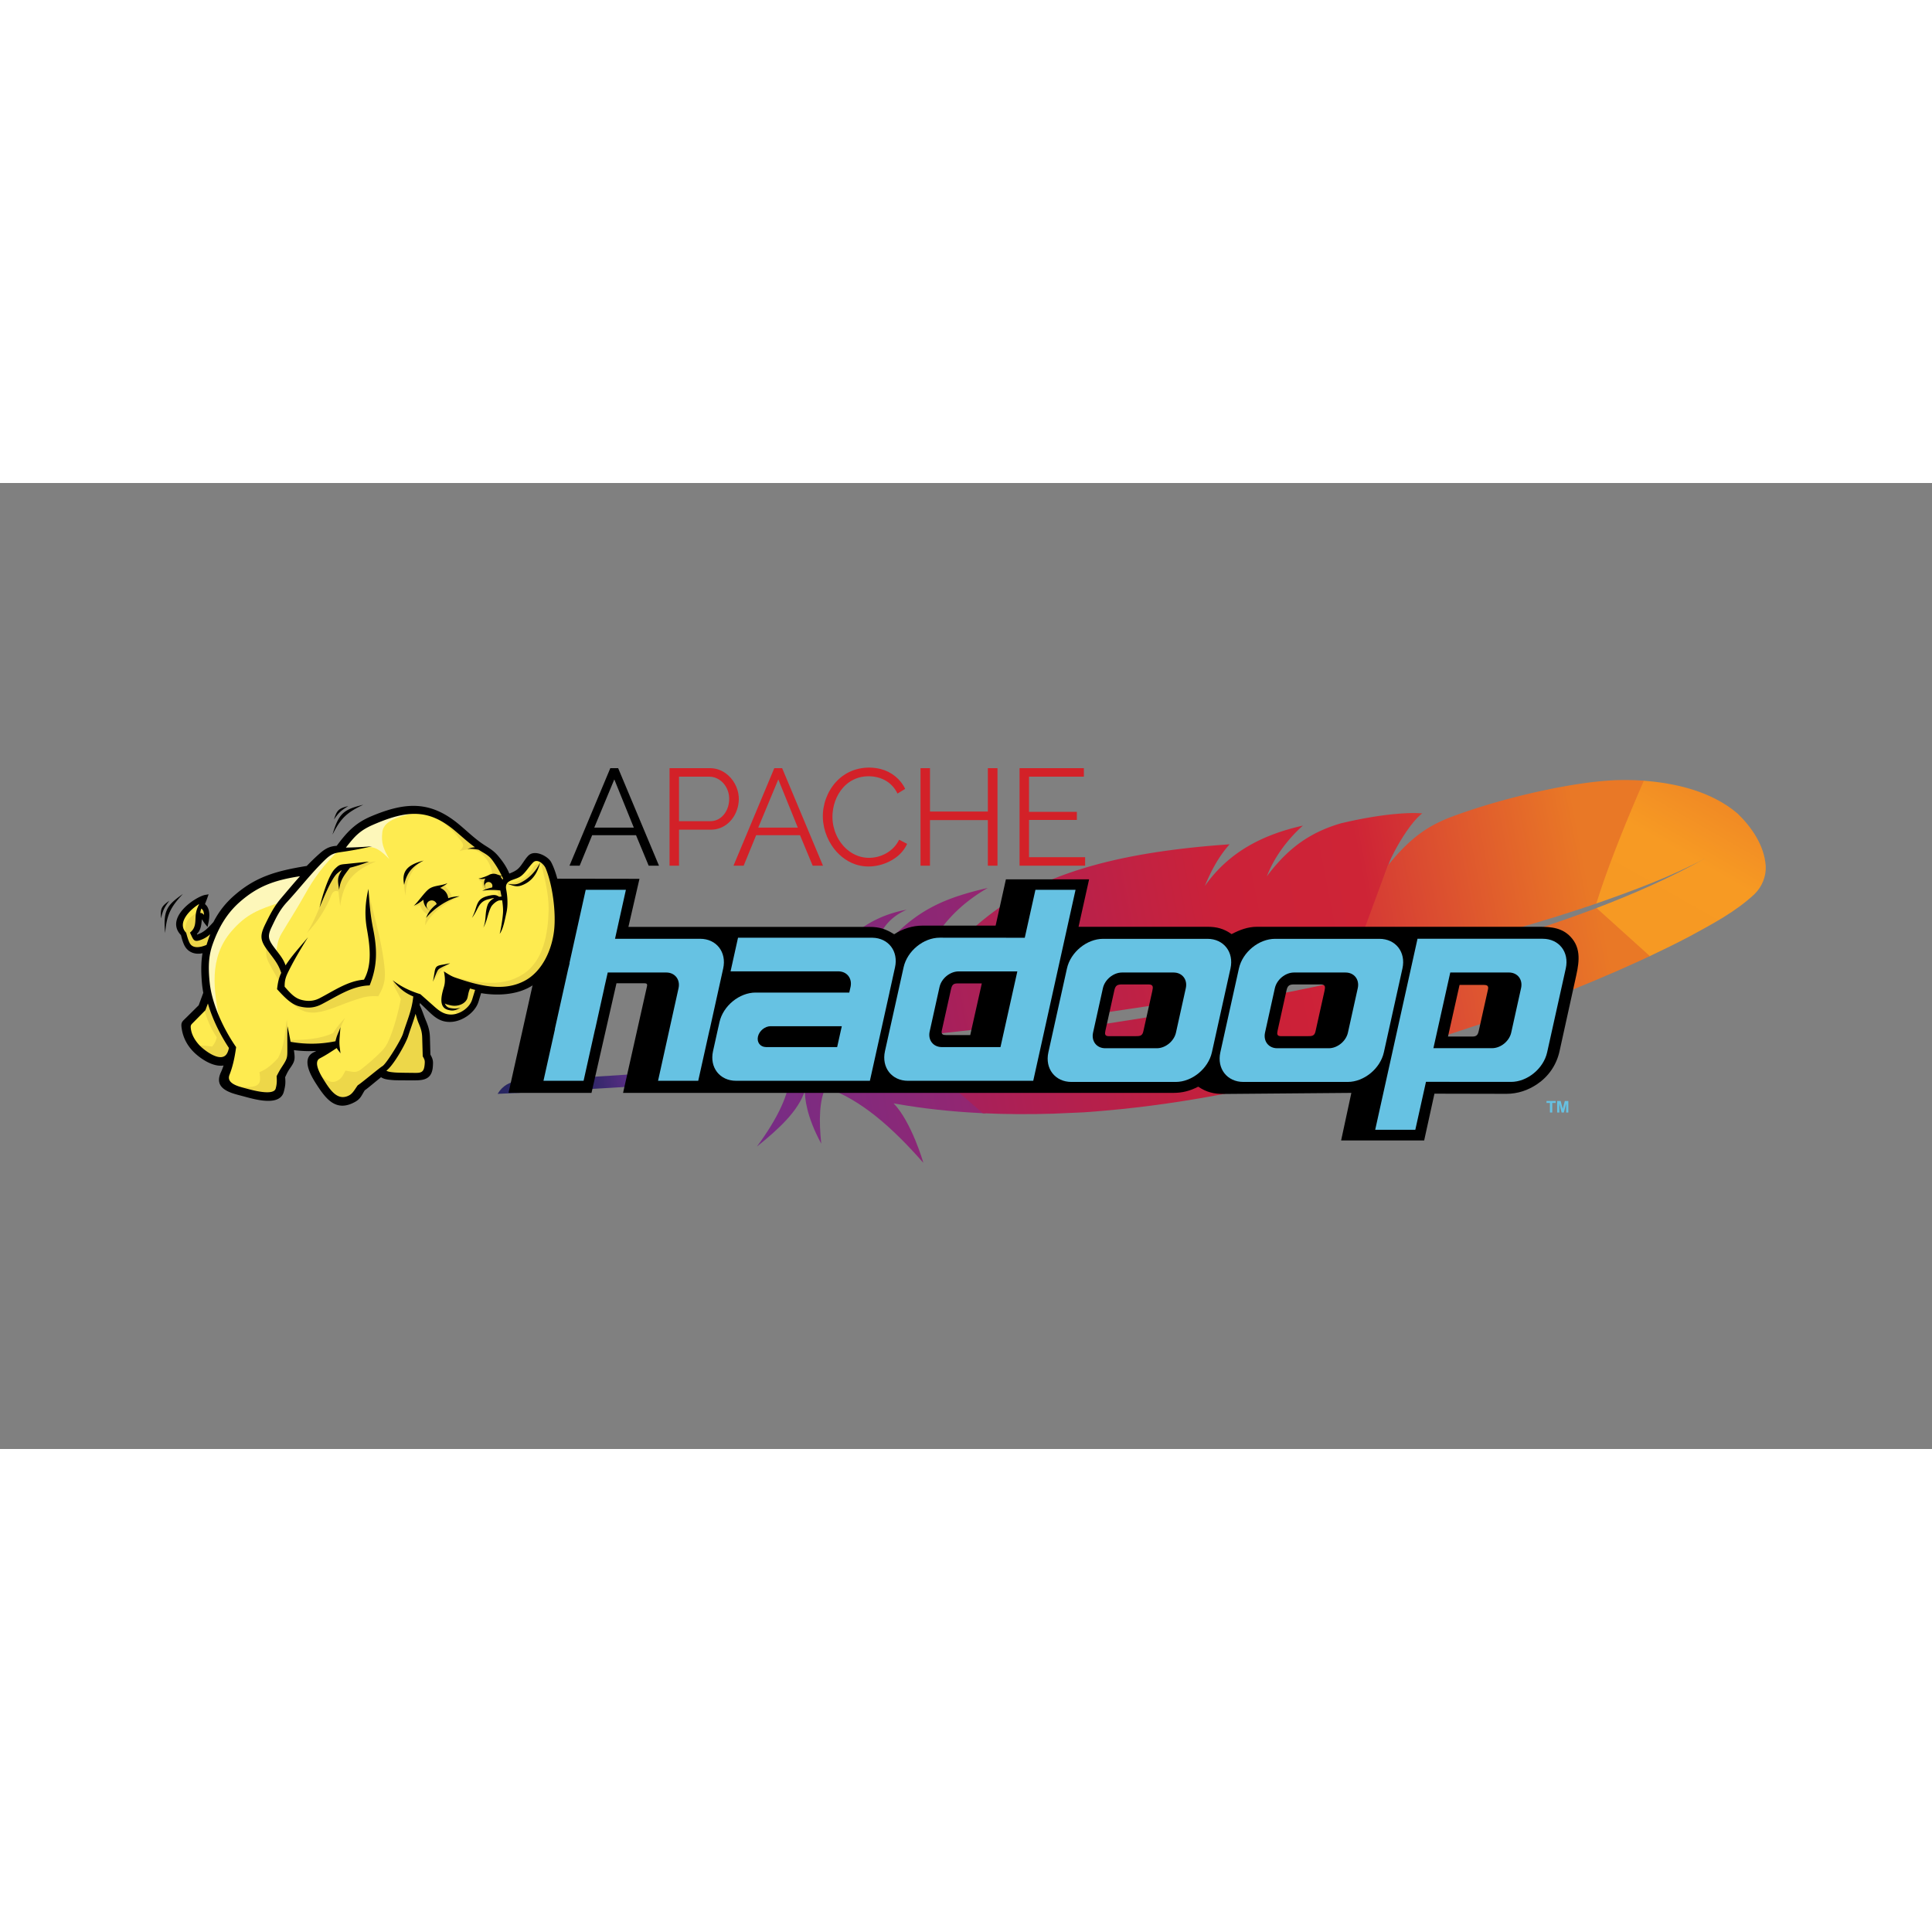 <svg xmlns="http://www.w3.org/2000/svg" xmlns:xlink="http://www.w3.org/1999/xlink" viewBox="0 0 120 60" height="1em" width="1em">
  <rect x="0" y="0" width="120" height="60" fill="#808080" stroke="none"/>
  <style>
    <![CDATA[.C{fill-rule:evenodd}.D{fill:#66c2e3}]]>
  </style>
  <defs>
    <linearGradient id="A" x1="710.88" x2="1594.069" y1="643.58" y2="473.911" xlink:href="#H">
      <stop stop-color="#282662" offset="0"/>
      <stop stop-color="#68308f" offset=".095"/>
      <stop stop-color="#a22367" offset=".788"/>
      <stop stop-color="#cd2032" offset=".949"/>
    </linearGradient>
    <linearGradient id="B" x1="2232.793" x2="2415.444" y1="327.022" y2="6.332" xlink:href="#H">
      <stop stop-color="#f69923" offset="0"/>
      <stop stop-color="#f79a23" offset=".312"/>
      <stop stop-color="#e97826" offset=".838"/>
    </linearGradient>
    <linearGradient id="C" x1="495.3" x2="2175.856" y1="692.335" y2="369.485" xlink:href="#H">
      <stop stop-color="#9e2064" offset=".323"/>
      <stop stop-color="#c92037" offset=".63"/>
      <stop stop-color="#d12c3e" offset=".751"/>
      <stop stop-color="#e97826" offset="1"/>
    </linearGradient>
    <linearGradient id="D" x1="592.692" x2="2273.247" y1="689.86" y2="367.01" xlink:href="#H">
      <stop stop-color="#9e2064" offset=".323"/>
      <stop stop-color="#c92037" offset=".63"/>
      <stop stop-color="#d12339" offset=".751"/>
      <stop stop-color="#e97826" offset="1"/>
    </linearGradient>
    <linearGradient id="E" x1="559.28" x2="2239.835" y1="515.937" y2="193.087" xlink:href="#H">
      <stop stop-color="#9e2064" offset=".323"/>
      <stop stop-color="#cb2239" offset=".63"/>
      <stop stop-color="#ce2436" offset=".751"/>
      <stop stop-color="#e97826" offset="1"/>
    </linearGradient>
    <linearGradient id="F" x1="456.689" x2="2137.245" y1="544.593" y2="221.743" xlink:href="#H">
      <stop stop-color="#9e2064" offset=".323"/>
      <stop stop-color="#c92037" offset=".63"/>
      <stop stop-color="#cf2739" offset=".751"/>
      <stop stop-color="#e97826" offset="1"/>
    </linearGradient>
    <linearGradient id="G" x1="665.771" x2="1667.215" y1="484.8" y2="292.414" xlink:href="#H">
      <stop stop-color="#282662" offset="0"/>
      <stop stop-color="#662e8d" offset=".095"/>
      <stop stop-color="#a22367" offset=".788"/>
      <stop stop-color="#cd2032" offset=".949"/>
    </linearGradient>
    <linearGradient id="H" gradientUnits="userSpaceOnUse"/>
  </defs>
  <g transform="matrix(.043 0 0 .043 6.429 13.492)">
    <path d="M1265.602 596.3c-40.83-2.07-80.943-6.322-120.138-13.243-1.383-.265-2.747-.443-4.13-.708 25.95 26.957 43.05 85.952 42.805 85.766-44.117-50.255-90.08-91.53-141.05-108.8-9.014 18.697-9.964 47.17-6.323 81.275-21.7-40.056-23.812-66.568-23.64-76.633-9.4 29.416-37.76 55.382-69.305 80.797 30.244-41.155 46.973-76.35 47.65-104.394-129.747 12.1-271.9 21.194-422.194 28.256 7.074-11.976 17.704-17.504 30.56-18.868 27.182-1.157 205.664-9.323 443.42-32.643l20.4-2.034 5.702-.595 76.483-8.058 17.817-1.98c.127-.01.253-.02.34-.038l110.338 92.36-8.75-.462z" fill="url(#A)"/>
    <path d="M2384.757 280.118c-27.135 25.394-60.432 42.863-92.825 60.553-19.196 10.14-39.505 20.082-59.144 29.33l-76.97-69.488c53.668-20.463 107.246-43.87 157.42-71.9-50 26.755-104.347 46.613-157.745 65.342 18.352-59.18 42.107-119.65 68.43-177.774 47.872 3.592 98.862 15.654 136.285 47.336 20.736 20.132 38.706 46.222 40.807 75.823.846 15.22-5.427 30.17-16.25 40.785z" fill="url(#B)"/>
    <path d="M1892.154 381.227c30.328-7.574 60.123-15.5 89.254-23.738 30.243-8.55 59.755-17.488 88.372-26.82l5.1-1.62c28.177-9.234 55.46-18.86 81.758-28.856l76.997 69.426-15.906 7.392c-20.324 9.305-42.07 18.83-64.995 28.434-25.842 10.816-53.282 21.728-81.92 32.627-26.474 10.036-54.06 20.04-82.46 29.84l-77.145 25.502c-37.87-28.097-70.382-61.132-105.574-91.698l86.53-20.487z" fill="url(#C)"/>
    <path d="M1256.995 493.486l92.208-11.93 89.988-12.822 90.963-14.234 92.77-15.976 91.222-17.4 32.627-6.664 55.858-12.046 2.993-.697 105.565 91.702-5.665 1.765-82.18 24.44c-28.137 7.918-56.673 15.447-85.48 22.575l-73.28 17.068-14.837 3.144c-30.834 6.453-60.4 11.815-88.668 16.303-32.02 5.076-62.383 8.996-90.96 11.914-18.802 1.94-36.872 3.442-54.162 4.643l-43.993 1.94c-34.373 1.087-68.345.908-101.846-.645l-106.12-92.167 72.47-8.405 20.518-2.502z" fill="url(#D)"/>
    <path d="M1797.77 389.627l-12.205 2.564-37.57 7.7-42.394 8.267-22 4.156-68.732 12.33-90.293 14.86-92.122 13.734-92.988 12.565-87.587 10.693-97.957 10.734 17.88-48.162-.24 3.1c22.268-57.374 86.34-124.946 153.772-162.088 31.075-17.123 66.12-30.927 105.828-41.858 29.56-8.14 61.7-14.68 96.75-19.78 30.627-4.475 63.434-7.903 98.676-10.305-10.592 11.795-19.774 26.057-27.762 42.32l-4.106 8.745c-1.33 2.98-2.63 6-3.863 9.096.01-.038.06-.068.068-.107 35.13-49.87 84.926-74.38 141.527-87.07-13.555 12.044-32.473 32.392-45.825 59.112-1.828 3.642-3.48 7.4-5.065 11.238l-1.174 2.854c.01-.038.05-.03.06-.068 0 0 .01-.038.05-.03 12.852-17.15 25.882-31.066 40-42.427 3.015-2.432 6.088-4.766 9.25-6.954 4.78-3.355 9.697-6.427 14.768-9.294a164.74 164.74 0 0 1 9.93-5.208c7.93-3.847 16.276-7.216 25.168-10.116a257.43 257.43 0 0 1 8.268-2.56l11.776-2.67c17.45-3.813 32.832-6.488 46.224-8.34 6.696-.925 12.847-1.656 18.53-2.174l6.57-.584c6.335-.478 11.92-.77 16.792-.87 7.3-.154 13 .078 17.083.445-1.95 1.498-3.97 3.268-6.02 5.32-14.172 14.167-30.47 40.8-40.524 62.8l-2.93 7.6-52.733 150.263c-.614.135-4.22-.001-4.882.164z" fill="url(#E)"/>
    <path d="M2156.377 293.622c-24.718 8.5-52.642 17.538-84.045 26.913l-4.972 1.483a2896.31 2896.31 0 0 1-89.275 24.976l-89.866 22.383-88.556 19.812 55.342-150.202c32.25-40.072 57.113-56.7 89.34-69.514a795.28 795.28 0 0 1 27.486-9.781c28.957-9.7 60.37-18.452 91.216-25.607 29.783-6.883 58.93-12.227 84.808-15.452 16.463-2.03 31.6-3.196 44.637-3.352 11.5-.128 22.316.23 32.528.976-25.573 57.993-54.14 129.693-68.665 177.374z" fill="url(#F)"/>
    <path d="M1140.252 488.675l-75.4 7.378-10.692.997-67.027 5.715c-3.682-20.1-21.7-40.056-42.835-59.96 25.083 7.844 46.35 24.424 59.828 49.072 18.372-89.968 60.142-160.956 135.15-184.22a169.27 169.27 0 0 1 20.833-5.074c-27.364 12.256-42.685 32.142-50.887 74.783-.06.068-.127.175-.186.244.06-.068.127-.175.186-.244 43.275-54.905 77.664-79.273 128.637-95.617 12.08-3.88 25.086-7.32 39.377-10.6-69.185 40.14-100.8 98.877-105.4 167.943l-.268 3.057-17.6 45.104-13.704 1.44z" fill="url(#G)"/>
    <g fill="#d32128">
      <path d="M1068.754 108.664c15.362-10.798 35.523-13.852 53.62-9.318 15.347 3.7 28.84 14.442 35.598 28.74l-11.113 6.734c-3.3-6.924-8.383-13.057-14.812-17.287-8.683-5.814-19.38-8.153-29.734-7.624-10.683.46-21.2 4.544-29.25 11.593-11.908 10.323-18.57 25.785-19.9 41.312-1.555 17.547 4.42 35.723 16.492 48.6 5.814 6.214 13.087 11.138 21.2 13.827 17.472 5.904 38.112.705 50.76-12.703 3.08-3.274 5.63-7.03 7.63-11.048l11.523 5.964c-3.5 7.958-9.348 14.757-16.357 19.846-16.442 11.908-38.657 16.352-58.1 9.873-14.372-4.78-26.5-15.107-34.653-27.74-10.193-15.712-14.797-35.203-11.638-53.755 3.034-18.566 13.187-36.198 28.734-47.026zM817.603 239l.005-140.883 58.764.015c7.968.05 15.847 2.73 22.3 7.4 10.898 7.843 17.986 20.706 18.916 34.088.595 9.843-1.895 19.866-7.094 28.254-4.5 7.28-11.178 13.302-19.17 16.462-4.73 1.905-9.843 2.764-14.932 2.684-15.027-.005-30.054-.005-45.08 0V239h-13.697M831.3 110.42v64.28l45.05.005c5.6.04 11.218-1.865 15.597-5.4 5.6-4.48 9.238-11.103 10.823-18.04 2.025-8.668 1.045-18.15-3.454-25.9-4.764-8.563-13.952-14.912-23.93-14.937l-44.086-.01z"/>
      <path d="M968.943 98.126h11.318l58.97 140.868h-14.882l-18.267-44.036c-21.12-.005-42.237-.01-63.358 0l-18.036 44.02-14.707.015 58.963-140.868m-23.215 85.928h57.164l-28.185-69.66-28.98 69.66z" id="I"/>
      <path d="M1180.117 98.126h13.697l.01 62.683 83.584-.005V98.126h13.902V239c-4.64.005-9.273.015-13.912-.005l.01-65.872-83.584-.005L1193.8 239c-4.56-.015-9.123.01-13.677-.015V98.126zm143.073 0l92.907-.01v12.308c-26.405-.01-52.8 0-79.215-.005l-.01 50.785 69.107.005v11.693l-69.1.005-.01 53.785 81.03.01.01 12.283h-94.722l.01-140.858z"/>
    </g>
    <use xlink:href="#I" x="-236.879"/>
    <path d="M2084.35 578.88h13.27v2.836c-1.65.002-3.296-.001-4.944.002v13.868h-3.377V581.72c-1.65-.004-3.3 0-4.95-.002v-2.836zm15.394 16.708V578.88h5.05l3.03 11.392 2.997-11.4 5.055-.002v16.7c-1.042-.001-2.083 0-3.125 0v-13.14l-3.317 13.14c-1.08.001-2.162-.001-3.242.001l-3.302-13.132v13.13c-1.047-.001-2.094.001-3.14-.001z" class="D"/>
    <path d="M1787.665 635.918h119.974l14.857-67.6 103.83.22c16.72 0 31.523-5.193 44.673-14.08 15.872-10.725 27.722-27.16 32.174-47.436l22.673-102.875c4.318-19.576 9.936-41.68-4.1-59.36-12.9-16.268-30.045-17.533-48.855-17.533-135.455.15-270.918-.003-406.38-.003-13.674 0-25.128 4.422-37.08 10.585-11.212-7.928-21.33-10.585-35.078-10.585H1408.42l15.228-68.53h-120.16l-14.857 66.857h-105.678c-14.596 0-28.616 4.58-40.857 12.443-11.867-7.38-21.017-10.586-35.074-10.586H758.2l15.972-69.46-119.974-.185-69.167 309.365 119.86.034 36.055-158.326h40.56c4.827 0 3.877 2.75 3.068 6.383L750.48 567.192l794.633.001c13.482 0 24.033-2.788 36.17-8.977 11.96 8 22.53 10.646 37.142 10.52l184.044-1.544-14.8 68.73zM1268.657 409.08h-35.37c-6.205 0-7.877 2.83-9.1 8.392L1210.9 477.06c-1.262 5.7 1.626 6.642 6.622 6.642h34.425l16.72-74.62zm202.9 1.44h37.782c7.27 0 6.873 3.813 5.565 9.702l-12.98 58.37c-1.5 6.794-5.742 6.678-11.58 6.678h-38.447c-5.648 0-5.698-3.34-4.694-7.905l12.928-58.357c1.593-7.208 4.43-8.487 11.427-8.487zm248.707 0h37.78c7.27 0 6.873 3.813 5.564 9.702l-12.98 58.37c-1.5 6.794-5.74 6.678-11.58 6.678h-38.446c-5.65 0-5.698-3.34-4.695-7.905l12.93-58.357c1.594-7.208 4.43-8.487 11.427-8.487zm221.792 75.3h35.37c6.205 0 7.878-2.83 9.1-8.392l13.284-59.586c1.262-5.7-1.626-6.642-6.622-6.642h-34.425l-16.72 74.62" class="C"/>
    <path d="M1443.9 344.657h150.697c23.518 0 38.494 19.244 33.285 42.757l-26.85 121.2c-5.2 23.514-28.713 42.757-52.227 42.757h-150.693c-23.514 0-38.494-19.24-33.285-42.757l26.848-121.2c5.2-23.518 28.7-42.757 52.227-42.757zm27.316 48.657h74.506c12.45 0 20.373 10.183 17.617 22.623l-14.2 64.15c-2.756 12.44-15.195 22.622-27.64 22.622H1447c-12.445 0-20.372-10.18-17.616-22.622l14.2-64.15c2.757-12.445 15.2-22.623 27.64-22.623" id="J" class="C D"/>
    <path d="M1346.132 273.834l-15.405 69.273-122.844-.1c-23.507-.013-46.972 19.227-52.178 42.74L1128.77 507c-5.2 23.5 9.777 42.74 33.296 42.74h180.888l61.123-275.903h-57.944zm-110.918 117.873h84.778l-24.35 109.328h-84.68c-12.447 0-20.347-10.128-17.592-22.56l14.213-64.207c2.755-12.434 15.2-22.56 27.63-22.56z" id="K" class="C D"/>
    <g class="C D">
      <path d="M696.527 273.834l-23.456 105.75h.298l-.994 4.174-.994 3.677-19.48 87.76h.2l-16.598 74.543h57.944l16.598-74.543h.1l13.12-59.236c.022-.094-.02-.204 0-.298l5.07-22.362h84.58c12.442 0 20.445 10.216 17.7 22.66l-29.618 133.78h58.043l16.4-73.748h.1l19.58-88.556c5.208-23.516-9.778-42.837-33.296-42.837H738.868l15.703-70.765h-58.043zM1107 549.72H913.696c-23.515 0-38.495-19.246-33.286-42.757l7.8-35.166h.036l1.498-6.762c5.205-23.5 28.72-42.765 52.227-42.757l135.264.06 1.996-8.98c2.123-11.72-5.265-21.218-16.882-21.693H905.76l10.78-48.637 194.317.055c23.03.454 37.594 19.507 32.45 42.74l-3.657 16.506h.032l-4.44 20.03h.043l-28.268 127.355zm-150.268-48.66h102.987l6.696-30.128h-101.22c-.487-.05-.988-.078-1.5-.078-8.292 0-16.57 6.782-18.398 15.073-1.8 8.195 3.332 14.913 11.454 15.072-.004.02-.008.042-.016.06"/>
      <use xlink:href="#J" x="248.392"/>
      <use xlink:href="#K" transform="rotate(180 1620.493 447.159)"/>
    </g>
    <path d="M149.9 423.85l-2.87 7.808-5.495-2.015 2.87-7.808zm-2.87 7.808l-4.268 11.613-5.495-2.015 4.267-11.613zm-4.268 11.613l-.687 1.064-2.06-2.07zm-.687 1.064l-9.362 9.27-4.12-4.143 9.362-9.27zm-9.362 9.27l-8.305 8.224-4.12-4.143 8.305-8.224zm-8.305 8.224l-2.076 2.033-4.052-4.235 2.008-1.94zm-2.076 2.033c-3.748 3.608-4.5 4.324-3.4 10.77l-5.77.962c-1.6-9.5-.48-10.57 5.128-15.97zm-3.4 10.77c.87 5.2 2.596 10.487 5.306 15.643L119.04 493c-3-5.7-4.903-11.585-5.878-17.405zm5.306 15.643c2.515 4.8 5.864 9.426 10.137 13.7l-4.143 4.12c-4.742-4.756-8.436-9.863-11.2-15.107zm10.137 13.7c5.468 5.48 14.393 12.273 23.682 15.803l-2.06 5.473c-10.152-3.857-19.846-11.223-25.765-17.155zm23.682 15.803c6.462 2.456 13.047 3.3 18.55.865l2.358 5.357c-7.1 3.142-15.195 2.204-22.968-.75zm18.55.865l5.654-2.503-1.647 5.96-2.827-.78zm4.006 3.458c-.735 2.658-1.595 5.384-2.583 8.118l-5.517-1.993a104.92 104.92 0 0 0 2.445-7.683zm-2.583 8.118a103.64 103.64 0 0 1-3.142 7.71l-5.335-2.427c1.1-2.4 2.076-4.833 2.96-7.276zm-3.142 7.7c-4.95 10.854.238 16.57 8.28 20.238l-2.427 5.335c-11.003-5.018-18.072-12.9-11.187-28zm8.28 20.238c5.14 2.343 11.357 3.962 17.136 5.468l-1.465 5.655c-6.072-1.58-12.605-3.284-18.1-5.788zm17.136 5.468l4.07 1.07-1.488 5.655-4.047-1.07zm4.07 1.07c6.97 1.884 19.017 5.34 29.846 6.026l-.367 5.86c-11.348-.72-23.773-4.286-30.967-6.23zm29.846 6.026c9.787.62 18.513-1.03 20.533-8.523l5.655 1.488c-2.997 11.122-14.168 13.68-26.555 12.895zm20.533-8.523c1.07-3.97 1.688-7.036 1.946-10.077l5.86.48c-.28 3.303-.966 6.68-2.15 11.085zm1.946-10.077c.26-3.055.153-6.02-.223-9.783l5.815-.55c.424 4.235.547 7.523.268 10.813zm-.223-9.783l.23-1.465 2.68 1.2zm.23-1.465c3.942-8.8 5.567-11.177 8.436-15.38l4.83 3.297c-2.652 3.885-4.155 6.084-7.9 14.462zm8.436-15.38l1.28-1.9 4.853 3.273-1.304 1.915zm1.28-1.9c2.237-3.32 3.266-5.536 3.595-7.827l5.792.802c-.47 3.28-1.768 6.192-4.535 10.298zm3.595-7.827c.343-2.407-.002-5.28-.524-9.673l5.815-.665c.572 4.822.955 7.975.502 11.14zm-.524-9.673l-.344-2.77 5.792-.732.366 2.836zm-.344-2.77l-.413-2.888 5.792-.848.413 3.004zm-.413-2.888l-.57-3.908 3.902.588-.435 2.896zm3.33-3.32a171.89 171.89 0 0 0 24.514 1.916l-.023 5.86c-8.365-.054-16.78-.693-25.36-1.983zm24.514 1.916c8.116.052 16.188-.46 24.33-1.47l.687 5.815c-8.4 1.04-16.698 1.568-25.04 1.515zm24.33-1.47l1.8 5.448-1.465-2.54zm1.8 5.448c-4.73 2.755-9.45 5.183-15.474 8.277l-2.678-5.22c5.945-3.054 10.603-5.45 15.222-8.14zm-15.474 8.277l-1.344.7-2.678-5.22 1.345-.7zm-1.344.7c-6.2 3.182-6.247 9.864-4.06 16.862l-5.585 1.74c-2.996-9.588-2.596-18.905 6.968-23.822zm-4.06 16.862c2.48 7.943 7.748 16.3 11.054 21.396l-4.9 3.182c-3.483-5.368-9.04-14.193-11.74-22.838zm11.054 21.396c6.92 10.666 13.448 19.647 20.943 24.24l-3.045 5c-8.475-5.194-15.47-14.753-22.798-26.048zm20.943 24.24c7.082 4.34 15.362 4.743 26.33-1.2l2.77 5.175c-13.106 7.093-23.257 6.455-32.145 1.007zm26.33-1.2c5.183-2.805 6.923-5.85 9.265-9.956l5.105 2.885c-2.83 4.96-4.932 8.637-11.6 12.246zm9.265-9.956c.932-1.633 1.956-3.423 3.453-5.66l4.853 3.25c-1.2 1.8-2.246 3.623-3.2 5.294zm3.453-5.66l1.02-.95 1.408 2.575zm1.02-.95c1.7-.94 9.02-6.976 16.126-12.85l3.732 4.5c-7.35 6.074-14.9 12.32-17.044 13.5zm16.126-12.85l9.142-7.518 3.685 4.577-9.094 7.45zm9.142-7.518l2.245-1.813 1.853 2.225-2.255 1.877zm4.098.4c1.168 1.402 3.017 2.268 5.528 2.87l-1.35 5.7c-3.746-.896-6.62-2.335-8.7-4.815zm5.528 2.87c2.884.7 6.673 1.028 11.263 1.358l-.413 5.86c-4.8-.347-8.827-.7-12.2-1.518zm11.263 1.358c3.6.26 15.098.255 22.524.252v5.86c-7.587.004-19.334.01-22.937-.252zm22.524.252l5.482.006-.024 5.86-5.46-.006v-5.86zm5.482.006c6.92.043 12.405-.265 16.027-2.317l2.885 5.105c-4.78 2.708-11.103 3.12-18.934 3.072l.024-5.86zm16.027-2.317c3.3-1.875 5.3-5.57 5.794-12.477l5.86.413c-.657 9.168-3.675 14.284-8.77 17.17zm5.794-12.477c.253-3.55.313-5.665-.086-7.48l5.723-1.26c.565 2.567.514 5.078.223 9.152zm-.086-7.48c-.4-1.817-1.34-3.7-3.08-6.795l5.128-2.862c2.008 3.568 3.1 5.832 3.675 8.397zm-3.08-6.795l-.366-1.362 2.93-.07zm-.366-1.362l-.36-12.597 5.86-.138.338 12.617zm-.36-12.597l-.337-12.616 5.86-.138.337 12.616zm-.337-12.616c-.122-4.515-.6-8.138-1.502-11.66l5.677-1.42c1.004 3.96 1.55 7.985 1.685 12.943zm-1.502-11.66c-.9-3.55-2.24-7.1-4.052-11.4l5.402-2.267c1.905 4.536 3.33 8.32 4.327 12.26zm-4.052-11.4c-1.283-3.05-2.38-6.012-3.458-8.916l5.495-2.015c1.026 2.768 2.072 5.592 3.365 8.664zm2.037-10.942l-2.748 1.007zm-5.495 2.037c-1.674-4.517-3.3-8.898-5.684-13.607l5.243-2.632c2.503 4.94 4.195 9.5 5.937 14.2zm-5.684-13.607l-.264-1.82 2.885.504zm-.264-1.82a94.08 94.08 0 0 0 .714-4.525l5.792.733a115.02 115.02 0 0 1-.737 4.799zm.714-4.525a109.06 109.06 0 0 0 .504-4.716l5.86.48a117.11 117.11 0 0 1-.571 4.969zm.504-4.716l.545-6.127 4.4 4.25-2.026 2.117zm4.956-1.877l8.6 8.295-4.053 4.235-8.6-8.295zm8.6 8.295l6.437 6.202-4.052 4.235-6.437-6.203zm6.437 6.202c4.646 4.476 8.9 8.543 13.6 11.322l-2.975 5.06c-5.274-3.112-9.765-7.413-14.678-12.147zm13.6 11.322c4.53 2.673 9.64 4.223 16.277 3.9l.275 5.86c-7.94.375-14.074-1.492-19.527-4.7zm16.277 3.9c7.163-.337 14.9-3.4 21.33-8.155l3.48 4.715c-7.325 5.404-16.22 8.908-24.536 9.3zm21.33-8.155c6.137-4.527 11.03-10.533 13.018-17.07l5.6 1.695c-2.375 7.805-8.062 14.862-15.148 20.1zm13.018-17.07l2.056-6.77 5.6 1.695-2.055 6.77zm2.056-6.77l2.392-7.88 5.6 1.695-2.392 7.88zm2.392-7.88l.764-2.513 2.58.488-.537 2.873zm3.342-2.025c11.865 2.243 24.787 3.026 37.204 1.724l.572 5.815c-12.983 1.36-26.475.544-38.852-1.794zm37.204 1.724c10.9-1.144 21.432-3.914 30.477-8.74l2.748 5.175c-9.717 5.185-20.986 8.156-32.652 9.38zm30.477-8.74c13.248-7.07 23.198-17.514 30.362-29.924l5.082 2.908c-7.698 13.334-18.4 24.566-32.697 32.2zm30.362-29.924v-.012l2.54 1.465-2.54-1.454zm0-.012c8.186-14.18 12.77-30.9 14.517-48.144l5.815.55c-1.83 18.067-6.647 35.623-15.25 50.525zm14.517-48.144c1.422-14.045.634-33.2-2.306-51.726l5.77-.915c3.015 19 3.818 38.7 2.35 53.2zm-2.306-51.726c-2.593-16.34-6.858-32.144-12.744-43.4l5.22-2.7c6.177 11.822 10.63 28.262 13.317 45.198zm-12.744-43.4c-.46-.883-1.227-1.847-2.2-2.818l4.098-4.2c1.413 1.397 2.558 2.862 3.3 4.306zm-2.2-2.818c-2.512-2.478-6.244-4.826-10.1-6.155l1.9-5.54c4.695 1.615 9.24 4.477 12.308 7.505zm-10.1-6.155c-3.586-1.234-7.2-1.574-9.78-.225l-2.702-5.197c4.164-2.176 9.4-1.828 14.383-.117zm-9.78-.225a5.96 5.96 0 0 0-1.494 1.104l-4.2-4.098c.897-.9 1.9-1.64 2.982-2.204zm-1.494 1.104c-2.396 2.43-4.5 5.5-6.606 8.578l-4.83-3.297c2.276-3.327 4.55-6.644 7.246-9.378zm-6.606 8.578c-2.772 4.05-5.557 8.116-9.162 11.196l-3.8-4.465c3.048-2.604 5.596-6.326 8.132-10.03zm-9.162 11.196c-4.413 3.77-9.53 5.823-14.28 7.728l-2.175-5.447c4.32-1.732 8.972-3.6 12.655-6.746zm-14.28 7.728l-2.157.87-2.22-5.425 2.202-.893zm-2.157.87l-2.798 1.153-1.06-2.858 2.748-1.007zm-3.857-1.705c-1.894-5.116-4.22-9.686-6.9-13.982l4.967-3.112c2.88 4.596 5.38 9.52 7.438 15.08zm-6.9-13.982c-2.72-4.342-5.802-8.386-9.188-12.42l4.488-3.755c3.572 4.257 6.818 8.514 9.668 13.063zm-9.188-12.42a47.9 47.9 0 0 0-7.894-7.534l3.547-4.647a53.64 53.64 0 0 1 8.834 8.427zm-7.894-7.534c-2.735-2.084-5.843-4.037-9.47-6.306l3.112-4.967c3.672 2.3 6.824 4.28 9.905 6.626zM548.34 215c-10.217-6.397-18.78-13.9-27.516-21.574l3.845-4.417c8.552 7.503 16.935 14.856 26.784 21.024zm-27.516-21.574l-11.537-9.9 3.733-4.533c3.84 3.166 7.763 6.607 11.65 10.016zm-11.537-9.9c-19.35-15.956-37.273-23.687-56.3-24.886l.367-5.86c20.316 1.28 39.312 9.423 59.677 26.213zm-56.3-24.886c-19.178-1.207-39.67 4.164-64.002 14.405l-2.268-5.402c25.153-10.588 46.462-16.132 66.638-14.863zm-64.002 14.405c-11.467 4.826-19.952 10.503-27.316 17.312l-3.96-4.305c7.85-7.26 16.868-13.3 29.008-18.4zm-27.316 17.312c-7.42 6.86-13.797 14.966-20.95 24.534l-4.693-3.502c7.326-9.8 13.887-18.128 21.682-25.337zM340.72 214.9l-.827 1.108-1.37.07-.15-2.93zm-2.198 1.18c-4.075.212-7.487.704-10.88 2.06l-2.175-5.448c4.1-1.643 8.08-2.23 12.758-2.474zm-10.88 2.06c-3.445 1.377-6.996 3.68-11.346 7.52l-3.87-4.395c4.897-4.322 8.983-6.95 13.04-8.574zm-11.346 7.52a291.78 291.78 0 0 0-9.82 9.084l-4.075-4.212a296.68 296.68 0 0 1 10.025-9.267zm-9.82 9.084l-.01.012-2.026-2.117 2.037 2.106zm-.01.012a345.76 345.76 0 0 0-9.324 9.382l-4.235-4.053c3.1-3.236 6.26-6.424 9.507-9.564zm-9.324 9.382l-1.66.86-.458-2.885zm-1.66.86c-22.905 3.65-41.465 7.656-58.043 14.077l-2.105-5.472c16.95-6.564 35.884-10.654 59.236-14.375zm-58.043 14.077c-16.435 6.366-30.94 15.142-45.858 28.367l-3.87-4.395c15.473-13.718 30.535-22.826 47.623-29.445zm-45.858 28.367c-6.045 5.36-11.258 11-15.805 16.953l-4.647-3.547c4.8-6.275 10.26-12.197 16.583-17.8zm-15.805 16.953c-4.55 5.957-8.458 12.265-11.9 18.952l-5.22-2.655c3.578-6.97 7.674-13.57 12.464-19.844zm-11.9 18.952l-.435.63-2.175-1.958zm-.435.63c-3.332 3.682-6.658 7.414-10.225 10.625l-3.915-4.372c3.444-3.1 6.613-6.657 9.8-10.167zm-10.225 10.625c-3.74 3.366-7.792 6.228-12.477 8.033l-2.105-5.473c3.9-1.506 7.395-3.987 10.668-6.933zm-12.477 8.033h-.01l-1.04-2.736zm-.01 0c-3.76 1.445-5.598 2.17-7.68 1.287l2.267-5.403c.095.04 1.04-.477 3.33-1.357zm-7.68 1.287l-.012-.012 1.145-2.7-1.133 2.7zm-.012-.012c-2.196-.932-2.8-2.736-4.168-6.364l5.495-2.037c.772 2.062.756 2.934.963 3.02zm-4.168-6.364l-.764-2.04 1.76-1.324 1.75 2.346zm.996-3.365c5.384-4.046 5.895-12.103 6.385-19.863l5.86.367c-.572 9.074-1.17 18.5-8.743 24.188zm6.385-19.863l.184-2.795 5.86.413-.184 2.75zm.184-2.795l.208-2.86 2.86.135-.138 2.93zm3.068-2.724c4.833.23 7.036 3.64 9.4 7.318l-4.923 3.16c-1.518-2.35-2.926-4.53-4.764-4.618zm9.4 7.318c.663 1.027 1.346 2.084 2.068 2.996l-4.578 3.64c-.9-1.15-1.672-2.328-2.413-3.475zm2.64 5.445l-1.34 5.996-3.8-4.806 2.3-1.82zm-5.723-1.26c1-4.425 1.748-10.228.676-14.978l5.7-1.283c1.3 5.802.47 12.494-.654 17.52zm.676-14.978c-.68-3.02-2.14-5.617-4.85-7.02l2.678-5.22c4.483 2.323 6.834 6.348 7.873 10.958zm-4.85-7.02l-2.317-1.2.908-2.428 2.748 1.02zm-1.4-3.628l1.7-4.416 5.448 2.13-1.663 4.323zm1.7-4.416l2.684-7.12 5.54 1.923c-.834 2.372-1.82 4.883-2.776 7.327zm4.96-9.044l4.915-.853-1.653 4.7-2.77-.96zm.985 5.77c-5.674.985-18.17 7.996-27.24 17.4l-4.235-4.052c9.896-10.27 23.95-17.994 30.5-19.13zm-27.24 17.4c-3.287 3.412-6.074 7.098-7.834 10.853l-5.3-2.45c2.074-4.427 5.235-8.64 8.9-12.456zm-7.834 10.853c-1.68 3.582-2.446 7.247-1.828 10.806l-5.77.985c-.837-4.823.13-9.638 2.288-14.24zm-1.828 10.806c.56 3.233 2.297 6.483 5.567 9.634l-4.053 4.235c-4.24-4.085-6.515-8.443-7.284-12.884zm5.567 9.634l.813 1.42-2.84.7zm.813 1.42c.744 3.027 1.4 5.586 2.136 7.9l-5.585 1.74c-.756-2.4-1.453-5.082-2.23-8.24zm2.136 7.9c.694 2.212 1.45 4.2 2.402 6.178l-5.287 2.517c-1.06-2.206-1.9-4.447-2.7-6.955zm2.402 6.178c2.107 4.383 5.442 7.052 9.285 8.286l-1.785 5.585c-5.312-1.706-9.907-5.363-12.787-11.354zm9.285 8.286c4.483 1.44 9.7.998 14.572-.902l2.13 5.448c-6.092 2.375-12.702 2.896-18.488 1.04zm14.572-.902l5.088-1.985-1.162 5.326-2.86-.618zm3.926 3.34c-1.38 6.332-2.213 12.97-2.493 20.464l-5.86-.205c.292-7.826 1.17-14.8 2.63-21.494zm-2.493 20.464c-.278 7.497.006 15.9.854 25.8l-5.86.48c-.86-10.02-1.145-18.653-.854-26.475zm.854 25.8a130.81 130.81 0 0 0 .773 6.951l-5.792.778a135.38 135.38 0 0 1-.84-7.248zm.773 6.95a145.81 145.81 0 0 0 1.195 7.153l-5.745 1.1a151.64 151.64 0 0 1-1.242-7.475zm1.195 7.153l-.125 1.557-2.747-1.007"/>
    <g class="C">
      <path stroke-miterlimit="10" d="M296.623 246.78l-38.578 6.27-35.203 15.43-29.9 18.808-28.45 34.72-16.074 17.023-15.542 5.728-4.1-10.047 7.187-10.375 1.615-14.63 4.814.194 5.26 4.798-1.42-14.904-5.83-3.912.177-5.68-13.813 7.814-12.508 14.757-2.608 13.2 5.36 10.563 5 17.943 10.146 4.804 10.673-.524 10.12-5.88-6.75 34.238 6.75 38.096-7.43 17.6-24.34 26.225 4.327 15.668 11.53 18.156 21.74 15.3 11.532 1.578 12.82.435-8 32.838 29.416 12.056 36.65 4.822 12.537-8.197.965-22.182 13.985-23.147.964-18.325 33.756 2.412 31.344-2.894-31.344 18.807L308.678 539l19.77 30.862 19.3 8.198 15.43-6.27 6.27-12.538 32.3-24.593 6.27 5.305 50.633 1.928 10.127-8.197.964-14.467-3.375-6.268-2.412-39.06-16.878-33.756 2.893-14.95 10.128 5.305 28.45 26.523 13.984.964 15.43-6.27 15.432-11.572 7.715-25.077 45.33 2.893 27.487-10.6 22.182-20.735 15.913-29.9 3.86-35.202-3.376-40.988-8.68-36.65-8.68-11.574-12.055-3.86-21.22 23.147-19.3 6.75-16.878-27.97-16.878-15.43-9.163-5.787-36.65-30.38-29.416-15.913-29.416-2.412-34.237 5.787-29.9 11.1-20.736 16.878-16.4 19.8-16.878 4.822z" fill="#feeb50" stroke="#1f1917" stroke-width=".859"/>
      <g fill="#fdf7ba">
        <path d="M184.735 333.844c-33.046 38.542-25.705 85.287-16.547 131.086l-14.663-37.045-5.403-33.96 1.544-34.73 13.9-33.187 20.84-30.872 32.415-27.012 35.503-14.664L294 248.056l-38.6 43.994c-30.985 10.05-49.257 16.818-70.665 41.795"/>
        <path d="M340.286 216.406c-22.974 22.413-35.522 39.317-50.14 65.56-10.458 18.774-22.188 36.854-33.182 55.363-5.56 9.37-6.087 17.226-7.75 28.03l-16.208-19.294 7.72-23.154 26.24-47.078 55.57-54.8 17.75-4.63m113.462-55.575c-18.4 6.9-48.955 9.17-51.078 30.3-1.5 14.997 1.13 22.533 10.17 38.4-22.328-23.104-27.85-19.53-71.003-12.35l18.523-26.242 32.416-20.066 41.676-9.262 19.294-.77"/>
      </g>
      <g fill="#edd749">
        <path d="M504.516 446.487c6.126 3.78 5.994 6.52 4.97 9.112l14.496-5.798 9.4-12.6 6.97-17.967-8.907-6.698-38.93 4.97-2.9 7.87.83 11.182 3.727 6.626 5.798 2.9 4.556.414m-3.618-66.578c-19.514 5.633-19.362 7.185-25.125 26.545 7.608-12.206 13.24-18.365 25.125-26.545M630.66 235.05c-3.47 1.603-6.846 2.374-9.014 5.548-4.67 6.83-8.67 12.576-16.4 17.372-3.888 2.416-7.9 3.98-12.034 5.265-3.42 1.064-5.474.114-8.385 2.206l5.18.907h11.424l14.082-8.698 8.283-8.698 6.853-13.902m-310.84 43.295c-7.678 21.007-14.385 39.016-26.016 58.035 14.904-16.056 23.937-29.704 32.473-47.858 3.315-7.05 3.942-15.326 13.177-12.25.415 7.04 1.904 14.08 2.318 21.122 5-35.77 19.06-50.728 51.77-64.6l-27.75 3.313-26.093 5.798-12.84 18.637-7.04 17.808m63.374-.85c7.053 33.2 17.2 65.064 21.62 98.788 2.866 21.915 3.18 32.444-7.848 51.352-12.05-.78-19.532.58-31.188 4.4-46.403 15.212-73.015 37.577-104.283-7.487l29.943 14.112 21.346-4.196 37.7-21.95 29.405-5.798 9.526-39.76-7.04-52.6-.83-24.85 1.657-12m79.9 205.434c-3.898 26.973 8.975 41.473 3.646 48.923-1.5 2.1-3.555 5.8-5.838 6.797-8.157 3.603-19.37-.674-20.172 1.436h-26.92l-10.768-4.556 16.567-19.465 16.152-35.204 10.353-35.618h5.384l11.597 37.7"/>
        <path d="M417.85 404.53c2.187 12.247 5.984 15.157 11.745 27.012-3.835 19.34-9.995 42.34-17.408 59.407-3.126 7.197-5.65 11.164-11.16 16.726-9.305 9.397-18.713 17.582-29.266 25.727-7.595 5.856-12.897 2.92-22.27 1.6-3.986 7.226-5.087 11.24-12.423 14.908-11.283 5.64-21.38-6.516-30.236-13.666L326 566.2l13.254 12.426 11.182 1.657 14.9-9.112 7.87-14.9 16.566-12.426 20.295-17.394 12.84-18.224 11.596-21.537 14.9-44.73 1.242-16.98-18.637-8.284c-4.556-4.28-9.628-7.868-14.185-12.147M269.28 490.802c20.903 0 42.98-1.16 62.122-9.94 5.418-8.128 10.766-14.766 17.395-21.95-6.034 11.396-7.926 17.837-9.526 30.648l-6.213 9.1-47.214 1.243-15.324-1.657-1.656-1.657.415-5.8m-2.9-14.48l-1.623-14.704c-3.57 21.496-2.713 35.902-12.606 55.157-7.4 8.563-16.5 16.355-26.9 20.525.88 5.28 1.143 8.578.632 12.45-1.836 13.923-29.7 7.773-41.147 7.218l55.145 14.198 12.426-4.97 4.142-24.02 11.596-21.536 2.07-13.254-3.728-31.063M235.32 354.954c-.578 10.452-1.253 14.8 3.356 24.042 5.86 11.734 13.057 22.757 19.424 34.354l2.07-23.193-24.85-35.203m-85.02 78.962l-5.38 11.45c4.935 16.62 9.32 27.15 18.717 41.672-1.636 5.884-2.86 8.458-6.626 13.253-8.27-1.273-15.612-1.64-24-1.615l27.75 21.537 13.667-2.485 13.668-13.667-19.465-30.234-18.34-39.907m480.4-204.395c5.633 25.346 12.898 48.732 12.224 74.7-.827 31.846-7.034 72.073-36.54 91.28-33.044 21.506-71.834 11.334-108.087 2.12l44.315 18.222 41.417 2.07 28.163-8.283 21.95-18.224 16.567-34.8 6.212-40.173-4.97-39.346-9.1-38.93-12.138-8.633M137.6 305.06c-15.002 9.764-20.893 14.05-19.25 32.146l4.485 16.26 6.354 4.3 7.85 2.616 14.204-3.364 7.3-22.614-20.184 9.905h-4.672l-5.233-8.036 6.355-9.345 3.364-17.754 4.298 1.307 5.233 4.112-.748-9.345-3.55-5.98-3.55-3-2.243 8.784m336.55-142.564c13.313 12.362 29.654 23.1 40.304 38.218 4.12 5.85 8.7 8.84-.07 17.1 9.267-2.647 12.7-2.36 20.127-1.46 13.494 1.633 26.14 20.814 26.948 34.56-.16 1.286-3.748 4.203-14.182 7.084-.207.4-5.888-.778-5.747-.393 1.084 2.967 2.533 3.42 4.745 4.8.48 3.3.8 8.388 3.036 11.995 6.566-.115 12.98.6 19.4 1.873 2.163 3.588 1.837 7.176 1.657 10.768l7.455-1.242-2.07-16.98 6.626-11.182-9.526-21.537-18.224-17.395-1.754-.087-20.492-12.577-33.426-27.348-24.816-16.206m22.4 102.02c-.702 1.228-1.763 3.192-3.122 4.55 5.546 5.246 8.28 8.758 10.258 16.177l-18.806 9.338-15.913 15.255c-6.98-3.758-8.722-6.644-12.1-13.8-3.934 1.04-7.662 2.044-10.9.852 2.06.016 3.328-.5 5.387-1.773l10.127-10.52 17.886-13.546 11.706-3.815c1.5-.613 3.997-2.095 5.488-2.7"/>
        <path d="M513.898 283.235c-19.945 10.74-39.047 21.54-49.245 41.934 0-25.888 25.993-37.283 49.245-41.934m-53.232-50.927c-14.8 10.097-25.28 30.475-23.965 50.334-4.824-17.196-3.115-33.445 11.697-45.32l7.496-3.644 4.77-1.367"/>
      </g>
      <path d="M488.972 385.605c3.06-1.666 8.617-3.956 11.678-5.622-3.15.532-8.794 1.7-11.942 2.22-8.4 1.42-9.4 3.442-10.705 11.722l-2.078 12.637c1.65-4.4 3.632-9.535 5.553-13.74 2.033-4.448 3.178-4.867 7.493-7.217zm-156.048-213.26c6.6-9.914 10.415-13.14 20.585-19.42-13.8 3.327-16.443 5.884-20.585 19.42zm-2.175 21.84c11.566-23.25 20.323-31.812 44.538-43.23-27.4 6.713-35.44 11.487-44.538 43.23zM83.072 315.206c2.538-11.642 4.903-16.034 12.082-25.6-11.644 8.135-13.162 11.477-12.082 25.6zm259.242 194.858l-1.055-8.478c-.635-5.12-.6-9.278-.202-14.43l1.176-14.96c-1.453 5.07-4.356 10.138-5.807 15.206-.58 2.03-1.06 3.67-1.337 5.186-21.672 4.428-43.186 4.705-64.865.838-1.383-8.025-3.066-16.388-4.478-22.382-.428 6.714-.152 25.276-.187 35.668-.027 8.053-.366 10.8-4.518 17.66-3.888 6.413-5.534 7.868-10.976 18.703.452 6.836.46 11.357-1.356 17.846-3.02 10.786-33.492 2.43-41.533.228-9.9-2.7-30.365-6.737-25.22-19.934 4.53-11.614 7.4-23.86 9.614-40.113-18.136-26.127-35.004-61.93-38.24-93.656-2.513-24.633-1.005-39.795 4.325-54.863 8.446-23.873 20.26-44.538 39.222-61.18 25.574-22.44 49.484-31.455 86.913-37.152-9 10.076-17.907 20.732-27.614 32.157-9.827 11.568-15.667 23.25-21.905 35.902-8.62 17.474-8.435 24.123 2.992 39.463 9.847 13.22 15.163 19.172 19.462 32.106-3.55 7.32-4.84 13.504-6.036 23.5 12.057 13.178 21.016 22.2 32.722 24.992 11.483 2.73 21.072 2.2 31.344-3.05 22.817-11.666 43.93-26.727 69.668-27.35 11.907-29.274 10.704-53.734 4.987-82.055-3.904-19.343-5.47-37.658-6.684-57.38-4.828 20.308-5.733 38.168-2.152 58.397 4.318 24.38 7.674 51.312-4.337 72.737-23.272 1.782-43.218 15.94-64.193 26.804-8.43 4.368-17.2 4.793-26.542 2.23-8.663-2.38-14.508-8.1-23.84-18.873-.146-10.806 2.292-15.794 7.254-25.58 7.973-15.716 16.774-30.345 26.43-45.8-11.826 14.275-23.03 26.2-32.336 40.55-3.558-10.136-8.644-15.282-17.07-26.695-8.23-11.146-9.093-16.028-2.94-28.927 6.188-12.963 11.436-24.357 21.968-35.73 18.198-19.652 34.87-41.525 54.77-60.878 10.805-10.5 15.192-10.146 29.526-12.318 12.954-1.963 25.604-4.443 38.816-7.512-12.778 1.2-25.13 1.63-37.568 1.938l-.386.008c12.24-15.63 19.34-24.34 39.218-32.976 48.94-21.255 80.036-23.554 118.48 8.762 9.963 8.375 18.665 16.506 28.768 23.732-3.663.313-6.82.97-10.994 2.6 5.08-.968 10.95-.008 16.222.956 1.48.96 3 1.896 4.56 2.816 7.13 4.2 11.178 6.522 16 13.243 5.098 7.102 9.347 14.198 13.093 22.02-2.455-.877-4.512-1.618-6.347-2.163a13.61 13.61 0 0 0-4.376-1.178c-3.085-.297-6.036.462-8.495 1.975l-.297.14c-3.945 1.92-10.056 4.1-14.145 4.774 2.085.72 6.698 1 8.875.128.292-.116.588-.204.893-.277-.982 1.67-1.623 3.568-1.82 5.617a13.64 13.64 0 0 0 1.459 7.589l.012.024c.37.87.883 1.67 1.447 2.248-1.87.687-3.778 1.475-5.744 2.33 9.12-1.4 17.342-1.628 26.244-.455l1.727 8.803-3.305.258-.268.024c-4.2-3.366-8.904-2.8-15.314-1.337-19.494 4.445-14.913 15.385-23.882 31.866 9.312-11.383 8.622-23.292 23.796-26.886 3.536-.837 5.943-1.884 8.337-1.525-4.308 2.167-8.035 5.76-9.512 9.93-4.165 11.762-1.58 21.672-6.154 32.657 5.668-9.82 6-19.405 11.078-29.736 1.82-3.712 8.576-9.653 12.723-9.744l3.413-.073c1 6.538 1.607 13.028 1.22 18.413-.706 9.824-3.26 24.407-4.787 29.986 5.134-6.6 7.472-20.578 9.727-30.417 2.35-10.247 1.756-22.542-.3-33.548-2.82-15.103 12.733-12.647 21.763-19.764 6.638-5.233 11.206-13.588 17.292-19.507 6.037-5.87 15.54 2.755 17.913 8.494 10.297 24.907 14.987 64.094 12.268 89.203-3.052 28.174-16.662 58.934-41.513 72.804-31.678 17.68-69.03 6.878-100.502-3.725-6.717-2.263-11.4-5.56-17.294-9.28 1.608 7.24 2.338 14.902.2 22.132-3.396 11.47-8.88 30.24 6.696 33.702 5.928 1.317 8.615 1.127 16.985-3.192-6.774 1.53-10.2 1.156-14.844.296-4.22-.777-6.456-3.458-7.635-6.618 1.474 1.065 3.878 1.644 7.985 2.633 11.547 2.782 22.55-2.775 24.7-10.782 1.255-4.678 1.04-7.135 3.7-13.5a124.21 124.21 0 0 0 7.393 2.022l-4.3 13.992c-3.7 12.105-18.17 21.867-30.935 21.642-11.8-.2-19.283-7.602-27.43-14.85l-16.37-14.505c-14.687-4.634-26.46-10.05-40.1-20.14 9.7 11.4 16.282 17.712 29.8 23.385-1.97 20.07-8.943 34.703-14.9 53.908-2.7 8.687-23.938 43.485-29.827 46.88-4.2 2.418-30.497 24.57-35.445 27.5-3.684 4.894-6.918 11.655-12.457 14.582-16.88 8.925-27.726-8.165-36.8-22.6-4.137-6.576-15.62-25.515-5.6-30.82 9.466-5.015 14.767-8.596 24.425-14.936 1.42 2.586 3.855 5.08 5.442 7.665zm58.68 30.6c-8.545 6.904-22.916 19.124-25.704 20.655-5.05 7.536-5.672 12.2-13.76 16.577-24.077 13.028-36.855-2.08-51.106-24.045-6.8-10.466-21.64-34.36-5.883-42.46 6.64-3.413 11.67-5.97 16.7-8.894-16.53 2.05-32.753 2.076-49.623-.462l.77 5.75c1.096 9.217 1.456 12.044-3.55 19.47-3.65 5.416-5.057 6.983-9.465 16.823.802 8 .454 12.5-1.803 20.878-5.017 18.618-39.783 8.413-53.952 4.58-17.046-4.6-41.4-8.902-31.4-30.817 2.342-5.134 4.18-10.386 5.565-15.394-14.905 6.597-35.618-7.397-45.484-17.287-9.383-9.408-14.48-20.332-16.256-30.933-1.512-9.022-.128-8.978 6.3-15.357L140 442.253l7.137-19.4c-.926-4.832-1.615-9.652-2.025-14.426-1.7-19.903-1.136-34.076 1.708-47.106-10.37 4.047-22.27 2.15-27.564-8.856-2.013-4.184-3.212-8.446-4.732-14.634-23.135-22.3 20.22-51.5 32.867-53.7-1.446 4.1-3.03 7.867-4.424 11.594 8.577 4.44 7.526 17.092 5.705 25.238-3.085-3.894-4.8-8.985-9.33-9.204-.665 9.212-.55 19.4-7.744 24.8 2.13 5.693 2.018 5.698 8.07 3.37 8.596-3.3 15.07-10.682 21.58-17.878 7.013-13.66 16.002-25.812 28.37-36.776 30.4-26.943 59.116-35.758 105.368-43.13 6.157-6.425 12.52-12.624 19.348-18.652 9.252-8.165 15.26-9.86 24-10.316 14.48-19.368 25.873-32.857 49.48-42.793 49.484-20.83 83.594-21.833 123.3 10.916 13.125 10.82 24.32 22.224 38.744 31.257 7.3 4.57 12.517 7.857 18.05 14.448 6.96 8.294 12.644 16.588 16.6 27.264 5.112-2.104 10.942-4.086 15.65-8.1 6.077-5.193 9.944-13.885 15.573-19.6 7.472-7.57 24.515 1.57 28.3 8.792 12.836 24.565 18.087 69.838 15.36 96.76-3.372 33.28-17.1 64.742-46.4 80.4-19.937 10.637-46.693 11.628-69.592 7.3l-4.447 14.65c-4.453 14.632-21.833 26.592-37.016 27.3-14.578.688-22.48-6.836-32.04-16.045l-15.05-14.494c-.292 3.292-.722 6.448-1.265 9.504 3.95 7.797 5.846 14.652 9.225 22.7 3.72 8.852 5.53 14.663 5.784 24.137l.675 25.233c3.75 6.665 4.08 8.287 3.533 15.914-1.155 16.074-10.008 17.608-24.763 17.515-4.916-.03-23.47.083-28.2-.258-9.402-.68-15.6-1.397-18.84-5.28zm49.75-87.7c-2.968 10.6-6.958 20.606-10.6 32.074-3.446 10.857-21.123 42.383-31.528 50.024 2.025 1.508 5.743 2.1 12.364 2.67 4.685.404 23.154.5 27.8.57 10.2.178 14.084-.6 15.117-12.215.505-5.7.06-6.755-2.787-11.744l-.755-26.697c-.238-8.436-1.857-13.295-5.174-21.157-1.985-4.705-3.063-9.096-4.43-13.525zM139.76 307.36c2.292-.26 3.7.942 5.482 2.714-.328-4.233-1.1-7.37-4.082-9.1a61.09 61.09 0 0 0-.589 2.075c-.36 1.362-.617 2.8-.8 4.313zm14.4 30.583c-1.65 4.27-3.18 8.668-4.622 13.214l-.7 2.26c-8.718 3.698-20.18 6.047-24.57-3.115-2.13-4.447-3.334-8.8-4.888-14.43-14.357-14.873 7.104-34.5 18.794-41.552-1.692 3.636-2.893 6.4-3.713 9.224-3.555 12.284 1.6 23.246-9.54 32.15 5.24 10.573 4.998 14.8 17.188 9.903 4.703-1.884 8.58-4.53 12.04-7.655zm-3.36 100.092c6.608 22.854 17.862 45.3 30.338 64.2l-.003.33c-.78 3.246-1.686 6.4-3.582 8.948-8.917 11.93-31.6-5.582-38.167-12.286-7.177-7.33-11.982-16.008-13.125-24.147-.832-5.938-.025-6.082 4.118-10.282l16.752-16.958 3.67-9.793zM573.083 254.6a13.88 13.88 0 0 1 3.007 4.412c.385-.354.798-.7 1.23-1.006l-1.598-3.482-2.638.077zM463.85 295.705a17.83 17.83 0 0 1-1.74-7.553c-4.28 3.42-8.933 6.66-13.762 8.533 6.667-5.954 15.723-19.995 22.285-24.427 7.447-5.032 17.553-4.052 26.235-8.07-2.964 2.693-6.763 4.864-10.63 6.93 4.26 1.56 7.943 4.715 10.043 9.12a17.87 17.87 0 0 1 1.63 5.737c5.833-1.916 11.56-2.823 16.4-2.753-17.306 4.858-35.714 16.22-48.406 31.266 1.426-3.924 3.418-7.465 5.818-10.627-3.326-1.74-6.135-4.52-7.87-8.155zm-80.254-62.607c-9.556 3.73-18.273 6.527-27.6 8.868-8.5 11.172-13.68 16.96-15.635 31.935-2.3-14.73-2.78-17.466 3.776-28.462-1.9.966-3.667 2.293-6.2 4.458-9.16 7.832-21.1 38.6-25.873 49.615 3.03-13.245 12.5-46.35 22.27-56 6.42-6.347 7.876-6.2 16.93-7.058l32.32-3.355zm199.47 32.115c7.752.733 12.185 1.93 19.126-1.504 12.94-6.403 22.46-16.856 28.633-29.36-3.776 14.916-11.376 27.6-27.14 33.213-7.742 2.76-12.734-.1-20.618-2.35zM434.28 266.67c2.92-12.935 8.107-25.398 28.196-35.04-26.626 6.667-31.618 17.85-28.196 35.04zM89.03 336.33c2.284-25.868 7.315-37.034 25.694-56.5-23.053 16.243-28.805 23.625-25.694 56.5"/>
      <path d="M467.305 299.893c-1.78-3.72-.188-8.205 3.542-9.98s8.224-.2 10.004 3.534a7.47 7.47 0 0 1 .413 1.079c-3.562 2.643-6.83 5.76-9.567 9.367-1.846-.74-3.477-2.1-4.4-4m83.365-32.243c.298-3.083 2.927-5.356 6-5.058a5.64 5.64 0 0 1 5.061 6.137c-.063.656-.24 1.27-.507 1.838-2.822.48-5.643 1.308-8.55 2.377-1.216-1.244-2.184-3.516-2.013-5.293" fill="#edd749"/>
    </g>
  </g>
</svg>
